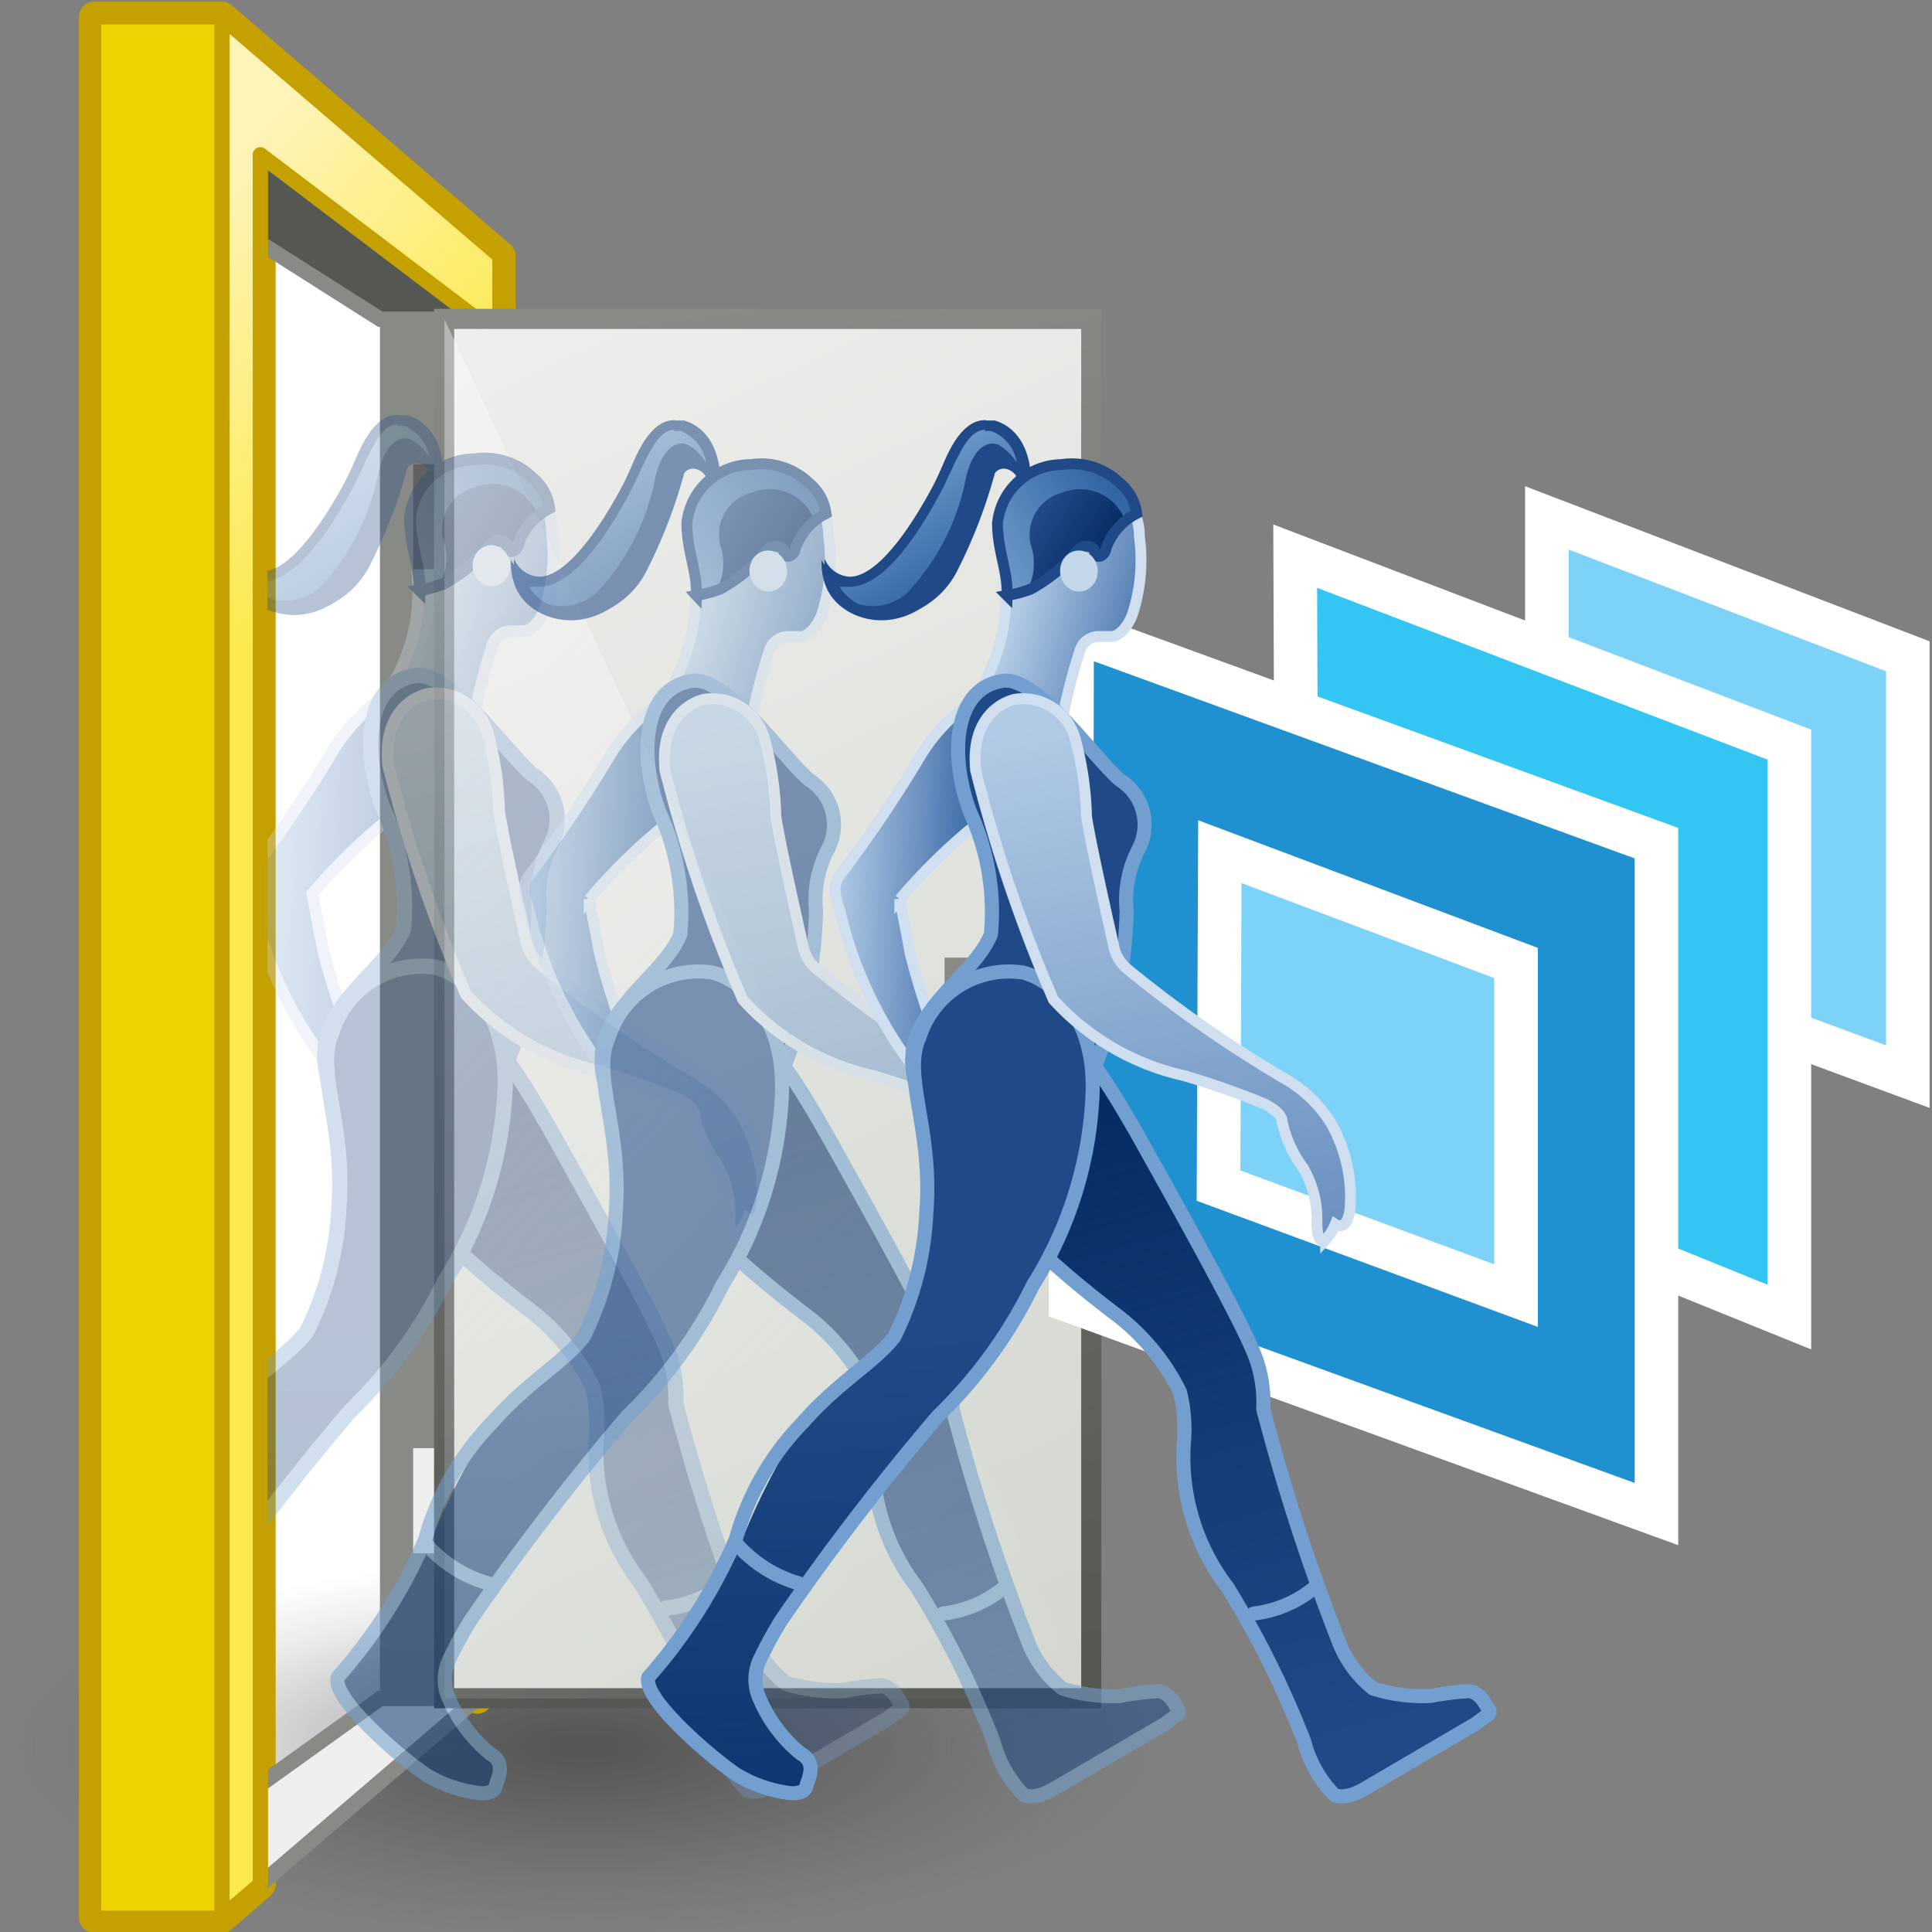 <?xml version="1.0" encoding="UTF-8" standalone="no"?>
<svg
   xmlns:dc="http://purl.org/dc/elements/1.1/"
   xmlns:cc="http://creativecommons.org/ns#"
   xmlns:rdf="http://www.w3.org/1999/02/22-rdf-syntax-ns#"
   xmlns:svg="http://www.w3.org/2000/svg"
   xmlns="http://www.w3.org/2000/svg"
   xmlns:xlink="http://www.w3.org/1999/xlink"
   xmlns:sodipodi="http://sodipodi.sourceforge.net/DTD/sodipodi-0.dtd"
   xmlns:inkscape="http://www.inkscape.org/namespaces/inkscape"
   viewBox="0 0 48 48"
   version="1.1"
   id="svg143"
   sodipodi:docname="kinefx-usdanimimport.svg"
   inkscape:version="1.0.1 (3bc2e813f5, 2020-09-07)">
  <rect x="0" y="0" width="48" height="48" fill="#808080" stroke="none"/>
  <sodipodi:namedview
     pagecolor="#ffffff"
     bordercolor="#666666"
     borderopacity="1"
     objecttolerance="10"
     gridtolerance="10"
     guidetolerance="10"
     inkscape:pageopacity="0"
     inkscape:pageshadow="2"
     inkscape:window-width="2560"
     inkscape:window-height="1377"
     id="namedview145"
     showgrid="false"
     inkscape:zoom="15.417847"
     inkscape:cx="24.076984"
     inkscape:cy="23.169134"
     inkscape:window-x="-8"
     inkscape:window-y="-8"
     inkscape:window-maximized="1"
     inkscape:current-layer="svg143"
     inkscape:snap-global="false"
     inkscape:document-rotation="0" />
  <defs
     id="defs47">
    <linearGradient
       inkscape:collect="always"
       id="linearGradient1112">
      <stop
         style="stop-color:#555753;stop-opacity:1;"
         offset="0"
         id="stop1108" />
      <stop
         style="stop-color:#888a85;stop-opacity:1"
         offset="1"
         id="stop1110" />
    </linearGradient>
    <linearGradient
       inkscape:collect="always"
       id="linearGradient1056">
      <stop
         style="stop-color:#000000;stop-opacity:1;"
         offset="0"
         id="stop1052" />
      <stop
         style="stop-color:#000000;stop-opacity:0;"
         offset="1"
         id="stop1054" />
    </linearGradient>
    <linearGradient
       inkscape:collect="always"
       id="linearGradient1046">
      <stop
         style="stop-color:#d3d7cf;stop-opacity:1"
         offset="0"
         id="stop1042" />
      <stop
         style="stop-color:#eeeeec;stop-opacity:1"
         offset="1"
         id="stop1044" />
    </linearGradient>
    <style
       id="style2">.cls-1,.cls-15,.cls-19,.cls-23,.cls-28,.cls-3,.cls-32,.cls-5{fill:none;}.cls-2{fill:url(#radial-gradient);}.cls-3,.cls-32,.cls-5{stroke:#c4a000;}.cls-23,.cls-3,.cls-5{stroke-linecap:round;stroke-linejoin:round;}.cls-15,.cls-3{stroke-width:0.7px;}.cls-4{fill:#edd400;}.cls-10,.cls-16,.cls-23,.cls-32,.cls-5,.cls-6,.cls-7{stroke-width:0.35px;}.cls-6{fill:#eeeeec;}.cls-10,.cls-16,.cls-6,.cls-7{stroke:#888a85;}.cls-10,.cls-15,.cls-16,.cls-19,.cls-28,.cls-32,.cls-6,.cls-7{stroke-miterlimit:10;}.cls-7{fill:#555753;}.cls-8{fill:#fce94f;}.cls-14,.cls-9{opacity:0.62;}.cls-9{fill:url(#linear-gradient);}.cls-10{fill:#888a85;}.cls-11{fill:#616260;}.cls-12{fill:#ef2929;}.cls-13{fill:url(#linear-gradient-2);}.cls-14{fill:url(#linear-gradient-3);}.cls-15{stroke:#a40000;}.cls-16,.cls-29{fill:#c4d7eb;}.cls-17{clip-path:url(#clip-path);}.cls-18{fill:url(#linear-gradient-4);}.cls-19{stroke:#d0dfef;}.cls-19,.cls-28{stroke-width:0.27px;}.cls-20{fill:#204a87;}.cls-21{fill:url(#New_Gradient_Swatch_2);}.cls-22{fill:url(#linear-gradient-5);}.cls-23{stroke:#729fcf;}.cls-24{fill:url(#linear-gradient-6);}.cls-25{fill:#3465a4;}.cls-26{fill:url(#New_Gradient_Swatch_2-2);}.cls-27{fill:url(#linear-gradient-7);}.cls-28{stroke:#204a87;}.cls-30{fill:url(#linear-gradient-8);}.cls-31{fill:url(#linear-gradient-9);}</style>
    <radialGradient
       id="radial-gradient"
       cx="-6.43"
       cy="40.95"
       r="20.08"
       gradientTransform="translate(31.43 30.8) scale(1.19 0.25)"
       gradientUnits="userSpaceOnUse">
      <stop
         offset="0.03"
         stop-color="#2c2c2c"
         stop-opacity="0.5"
         id="stop4" />
      <stop
         offset="0.68"
         stop-color="#2c2c2c"
         stop-opacity="0.1"
         id="stop6" />
      <stop
         offset="0.93"
         stop-color="#2c2c2c"
         stop-opacity="0"
         id="stop8" />
    </radialGradient>
    <linearGradient
       id="linear-gradient"
       x1="12.4"
       y1="20.64"
       x2="6.65"
       y2="15.23"
       gradientUnits="userSpaceOnUse">
      <stop
         offset="0"
         stop-color="#fff"
         stop-opacity="0"
         id="stop11" />
      <stop
         offset="1"
         stop-color="snow"
         id="stop13" />
    </linearGradient>
    <linearGradient
       id="linear-gradient-2"
       x1="91.82"
       y1="26.87"
       x2="73.82"
       y2="20.75"
       gradientTransform="matrix(1.084,0,0,-1.084,-119.05,2.313)"
       gradientUnits="userSpaceOnUse">
      <stop
         offset="0"
         stop-color="#ef2929"
         stop-opacity="0"
         id="stop16" />
      <stop
         offset="1"
         stop-color="#a40000"
         id="stop18" />
      <stop
         offset="1"
         stop-color="snow"
         id="stop20" />
    </linearGradient>
    <linearGradient
       id="linear-gradient-3"
       x1="77.79"
       y1="39.37"
       x2="116.5"
       y2="4.07"
       gradientTransform="matrix(-1,0,0,1,114.39,0)"
       xlink:href="#linear-gradient" />
    <clipPath
       id="clip-path">
      <rect
         class="cls-1"
         x="16.57"
         y="8.49"
         width="16.08"
         height="35.33"
         transform="translate(49.23 52.3) rotate(-180)"
         id="rect24" />
    </clipPath>
    <linearGradient
       id="linear-gradient-4"
       x1="5.78"
       y1="10.93"
       x2="9.09"
       y2="10.93"
       gradientTransform="translate(11.01 10.55) rotate(2.61)"
       gradientUnits="userSpaceOnUse">
      <stop
         offset="0"
         stop-color="#b2cbe5"
         id="stop27" />
      <stop
         offset="1"
         stop-color="#3465a4"
         id="stop29" />
    </linearGradient>
    <linearGradient
       id="New_Gradient_Swatch_2"
       x1="-0.3"
       y1="-70.83"
       x2="2.25"
       y2="-68.48"
       gradientTransform="matrix(0.97, 0.27, -0.28, 0.96, -1.83, 80.07)"
       gradientUnits="userSpaceOnUse">
      <stop
         offset="0"
         stop-color="#729fcf"
         id="stop32" />
      <stop
         offset="1"
         stop-color="#3465a4"
         id="stop34" />
    </linearGradient>
    <linearGradient
       id="linear-gradient-5"
       x1="23.54"
       y1="42"
       x2="18.4"
       y2="23.77"
       gradientTransform="translate(3.53)"
       gradientUnits="userSpaceOnUse">
      <stop
         offset="0"
         stop-color="#00255d"
         stop-opacity="0"
         id="stop37" />
      <stop
         offset="1"
         stop-color="#00255d"
         id="stop39" />
    </linearGradient>
    <linearGradient
       id="linear-gradient-6"
       x1="17.05"
       y1="15.12"
       x2="20.48"
       y2="16.06"
       gradientTransform="translate(3.53)"
       xlink:href="#linear-gradient-4" />
    <linearGradient
       id="New_Gradient_Swatch_2-2"
       x1="28.56"
       y1="220.55"
       x2="32.15"
       y2="220.55"
       gradientTransform="matrix(0.85,-0.53,0.53,0.85,-121.4,-157.12)"
       xlink:href="#New_Gradient_Swatch_2" />
    <linearGradient
       id="linear-gradient-7"
       x1="29.77"
       y1="219.97"
       x2="30.76"
       y2="221.87"
       gradientTransform="matrix(0.85,-0.53,0.53,0.85,-121.4,-157.12)"
       xlink:href="#linear-gradient-5" />
    <linearGradient
       id="linear-gradient-8"
       x1="13.5"
       y1="32.29"
       x2="14.21"
       y2="52.23"
       xlink:href="#linear-gradient-5" />
    <linearGradient
       id="linear-gradient-9"
       x1="19.2"
       y1="17.97"
       x2="23.01"
       y2="39.56"
       gradientTransform="translate(3.53)"
       xlink:href="#linear-gradient-4" />
    <linearGradient
       inkscape:collect="always"
       xlink:href="#linear-gradient"
       id="linearGradient972"
       gradientUnits="userSpaceOnUse"
       x1="12.4"
       y1="20.64"
       x2="6.65"
       y2="15.23" />
    <linearGradient
       inkscape:collect="always"
       xlink:href="#linear-gradient-4"
       id="linearGradient974"
       gradientUnits="userSpaceOnUse"
       gradientTransform="rotate(2.61,-226.053,246.929)"
       x1="5.78"
       y1="10.93"
       x2="9.09"
       y2="10.93" />
    <linearGradient
       inkscape:collect="always"
       xlink:href="#New_Gradient_Swatch_2"
       id="linearGradient976"
       gradientUnits="userSpaceOnUse"
       gradientTransform="matrix(0.97,0.27,-0.28,0.96,-1.83,80.07)"
       x1="-0.3"
       y1="-70.83"
       x2="2.25"
       y2="-68.48" />
    <linearGradient
       inkscape:collect="always"
       xlink:href="#linear-gradient-5"
       id="linearGradient978"
       gradientUnits="userSpaceOnUse"
       gradientTransform="translate(3.53)"
       x1="23.54"
       y1="42"
       x2="18.4"
       y2="23.77" />
    <radialGradient
       id="radial-gradient-4"
       cx="8.92"
       cy="40.95"
       r="20.08"
       gradientTransform="matrix(1.19,0,0,0.25,13.22,30.8)"
       gradientUnits="userSpaceOnUse">
      <stop
         offset="0.03"
         stop-color="#2c2c2c"
         stop-opacity="0.5"
         id="stop4-8" />
      <stop
         offset="0.68"
         stop-color="#2c2c2c"
         stop-opacity="0.1"
         id="stop6-5" />
      <stop
         offset="0.93"
         stop-color="#2c2c2c"
         stop-opacity="0"
         id="stop8-5" />
    </radialGradient>
    <linearGradient
       inkscape:collect="always"
       xlink:href="#linearGradient1046"
       id="linearGradient1048"
       x1="-26.744"
       y1="-41.645"
       x2="-11.046"
       y2="-7.933"
       gradientUnits="userSpaceOnUse" />
    <radialGradient
       inkscape:collect="always"
       xlink:href="#linearGradient1056"
       id="radialGradient1058"
       cx="25.015"
       cy="27.926"
       fx="25.015"
       fy="27.926"
       r="1.101"
       gradientUnits="userSpaceOnUse"
       gradientTransform="matrix(1.461,0,0,1.461,-12.003,-12.884)" />
    <linearGradient
       inkscape:collect="always"
       xlink:href="#linearGradient1112"
       id="linearGradient1114"
       x1="-21.333"
       y1="-42.292"
       x2="-16.683"
       y2="-7.626"
       gradientUnits="userSpaceOnUse" />
    <linearGradient
       inkscape:collect="always"
       xlink:href="#linear-gradient-4"
       id="linearGradient1482"
       gradientUnits="userSpaceOnUse"
       gradientTransform="matrix(1.083,0.049,-0.049,1.083,52.979,5.56)"
       x1="5.78"
       y1="10.93"
       x2="9.09"
       y2="10.93" />
    <linearGradient
       inkscape:collect="always"
       xlink:href="#New_Gradient_Swatch_2"
       id="linearGradient1484"
       gradientUnits="userSpaceOnUse"
       gradientTransform="matrix(1.052,0.293,-0.304,1.041,39.059,80.928)"
       x1="-0.3"
       y1="-70.83"
       x2="2.25"
       y2="-68.48" />
    <linearGradient
       inkscape:collect="always"
       xlink:href="#linear-gradient-5"
       id="linearGradient1486"
       gradientUnits="userSpaceOnUse"
       gradientTransform="matrix(1.084,0,0,1.084,44.87,-5.878)"
       x1="23.54"
       y1="42"
       x2="18.4"
       y2="23.77" />
    <linearGradient
       inkscape:collect="always"
       xlink:href="#linear-gradient-4"
       id="linearGradient1488"
       gradientTransform="matrix(1.084,0,0,1.084,44.87,-5.878)"
       x1="17.05"
       y1="15.12"
       x2="20.48"
       y2="16.06" />
    <linearGradient
       inkscape:collect="always"
       xlink:href="#New_Gradient_Swatch_2"
       id="linearGradient1490"
       gradientTransform="matrix(0.922,-0.575,0.575,0.922,-90.569,-176.215)"
       x1="28.56"
       y1="220.55"
       x2="32.15"
       y2="220.55" />
    <linearGradient
       inkscape:collect="always"
       xlink:href="#linear-gradient-5"
       id="linearGradient1492"
       gradientTransform="matrix(0.922,-0.575,0.575,0.922,-90.569,-176.215)"
       x1="29.77"
       y1="219.97"
       x2="30.76"
       y2="221.87" />
    <linearGradient
       inkscape:collect="always"
       xlink:href="#linear-gradient-5"
       id="linearGradient1494"
       x1="13.5"
       y1="32.29"
       x2="14.21"
       y2="52.23"
       gradientTransform="matrix(1.084,0,0,1.084,41.043,-5.878)" />
    <linearGradient
       inkscape:collect="always"
       xlink:href="#linear-gradient-4"
       id="linearGradient1496"
       gradientTransform="matrix(1.084,0,0,1.084,44.87,-5.878)"
       x1="19.2"
       y1="17.97"
       x2="23.01"
       y2="39.56" />
    <linearGradient
       inkscape:collect="always"
       xlink:href="#linear-gradient-4"
       id="linearGradient1602"
       gradientUnits="userSpaceOnUse"
       gradientTransform="matrix(1.083,0.049,-0.049,1.083,52.979,5.56)"
       x1="5.78"
       y1="10.93"
       x2="9.09"
       y2="10.93" />
    <linearGradient
       inkscape:collect="always"
       xlink:href="#New_Gradient_Swatch_2"
       id="linearGradient1604"
       gradientUnits="userSpaceOnUse"
       gradientTransform="matrix(1.052,0.293,-0.304,1.041,39.059,80.928)"
       x1="-0.3"
       y1="-70.83"
       x2="2.25"
       y2="-68.48" />
    <linearGradient
       inkscape:collect="always"
       xlink:href="#linear-gradient-5"
       id="linearGradient1606"
       gradientUnits="userSpaceOnUse"
       gradientTransform="matrix(1.084,0,0,1.084,44.87,-5.878)"
       x1="23.54"
       y1="42"
       x2="18.4"
       y2="23.77" />
    <linearGradient
       inkscape:collect="always"
       xlink:href="#linear-gradient-4"
       id="linearGradient1608"
       gradientTransform="matrix(1.084,0,0,1.084,44.87,-5.878)"
       x1="17.05"
       y1="15.12"
       x2="20.48"
       y2="16.06" />
    <linearGradient
       inkscape:collect="always"
       xlink:href="#New_Gradient_Swatch_2"
       id="linearGradient1610"
       gradientTransform="matrix(0.922,-0.575,0.575,0.922,-90.569,-176.215)"
       x1="28.56"
       y1="220.55"
       x2="32.15"
       y2="220.55" />
    <linearGradient
       inkscape:collect="always"
       xlink:href="#linear-gradient-5"
       id="linearGradient1612"
       gradientTransform="matrix(0.922,-0.575,0.575,0.922,-90.569,-176.215)"
       x1="29.77"
       y1="219.97"
       x2="30.76"
       y2="221.87" />
    <linearGradient
       inkscape:collect="always"
       xlink:href="#linear-gradient-5"
       id="linearGradient1614"
       gradientTransform="matrix(1.084,0,0,1.084,41.043,-5.878)"
       x1="13.5"
       y1="32.29"
       x2="14.21"
       y2="52.23" />
    <linearGradient
       inkscape:collect="always"
       xlink:href="#linear-gradient-4"
       id="linearGradient1616"
       gradientTransform="matrix(1.084,0,0,1.084,44.87,-5.878)"
       x1="19.2"
       y1="17.97"
       x2="23.01"
       y2="39.56" />
  </defs>
  <title
     id="title49">6-Character Export</title>
  <path
     style="fill:#ffffff;fill-rule:evenodd;stroke:none;stroke-width:1px;stroke-linecap:butt;stroke-linejoin:miter;stroke-opacity:1"
     d="M 4.245,3.069 11.859,7.923 10.253,42.514 4.506,46.367 Z"
     id="path1040" />
  <g
     id="shadow-4"
     transform="matrix(0.633,0,0,1,-0.573,2.348)"
     style="stroke-width:1.257">
    <ellipse
       class="cls-2"
       cx="23.8"
       cy="40.95"
       rx="22.88"
       ry="4.8"
       id="ellipse51-8"
       style="fill:url(#radial-gradient-4);stroke-width:1.257" />
  </g>
  <polygon
     class="cls-3"
     points="12.76,45.78 15.69,45.78 16.57,45.02 16.57,5.38 21.54,9.15 21.54,40.76 22.07,40.31 22.07,7.7 15.69,2.22 12.76,2.22 "
     id="polygon54"
     transform="matrix(1.084,0,0,1.084,-11.493,-1.986)" />
  <rect
     class="cls-4"
     x="-5.517"
     y="-47.645"
     width="3.176"
     height="47.213"
     transform="scale(-1)"
     id="rect56"
     style="stroke-width:1" />
  <rect
     class="cls-5"
     x="-5.517"
     y="-47.645"
     width="3.176"
     height="47.213"
     transform="scale(-1)"
     id="rect58" />
  <polyline
     class="cls-6"
     points="16.57 45.02 21.54 40.76 19.32 40.76 16.06 43.1"
     id="polyline60"
     transform="matrix(1.084,0,0,1.084,-11.493,-1.986)" />
  <polyline
     class="cls-7"
     points="16.57 5.38 21.54 9.15 19.32 9.15 16.06 7.08"
     id="polyline62"
     transform="matrix(1.084,0,0,1.084,-11.493,-1.986)" />
  <polygon
     class="cls-8"
     points="21.54,9.15 16.57,5.38 16.57,45.02 15.69,45.77 15.69,2.23 22.06,7.7 22.06,40.31 21.54,40.76 "
     id="polygon64"
     style="stroke-width:0.922"
     transform="matrix(1.084,0,0,1.084,-11.493,-1.986)" />
  <polygon
     class="cls-9"
     points="21.54,9.15 16.57,5.38 16.57,45.02 15.69,45.77 15.69,2.23 22.06,7.7 22.06,40.31 21.54,40.76 "
     id="polygon66"
     style="fill:url(#linearGradient972);stroke-width:0.922"
     transform="matrix(1.084,0,0,1.084,-11.493,-1.986)" />
  <polygon
     class="cls-5"
     points="21.54,9.15 16.57,5.38 16.57,45.02 15.69,45.77 15.69,2.23 22.06,7.7 22.06,40.31 21.54,40.76 "
     id="polygon68"
     transform="matrix(1.084,0,0,1.084,-11.493,-1.986)" />
  <rect
     class="cls-10"
     x="-11.859"
     y="-42.192"
     width="2.244"
     height="34.269"
     transform="scale(-1)"
     id="rect70"
     style="fill:#888a85" />
  <rect
     class="cls-11"
     x="-11.035"
     y="-38.592"
     width="0.77"
     height="2.613"
     transform="scale(-1)"
     id="rect72"
     style="stroke-width:1;fill:#eeeeec" />
  <rect
     class="cls-11"
     x="-11.035"
     y="-14.145"
     width="0.77"
     height="2.613"
     transform="scale(-1)"
     id="rect74"
     style="stroke-width:1" />
  <g
     id="g1231">
    <path
       id="rect82"
       style="fill:url(#linearGradient1048);fill-opacity:1;stroke:url(#linearGradient1114);stroke-width:0.5;stroke-miterlimit:10;stroke-dasharray:none"
       transform="scale(-1)"
       d="m -27.112,-42.192 h 16.078 v 34.269 h -16.078 z"
       class="cls-15" />
    <polygon
       class="cls-14"
       points="20.79,40.76 20.79,9.15 35.61,40.76 "
       id="polygon80"
       style="fill:url(#linear-gradient-3);stroke-width:0.922"
       transform="matrix(1.084,0,0,1.084,-11.493,-1.986)" />
    <circle
       class="cls-6"
       cx="24.553"
       cy="27.926"
       r="1.609"
       id="circle1050"
       style="fill:url(#radialGradient1058);fill-opacity:1;stroke:none" />
    <rect
       style="color:#000000;font-variation-settings:normal;overflow:visible;opacity:1;vector-effect:none;fill:#c4d7eb;fill-opacity:1;stroke:#888a85;stroke-width:0.379px;stroke-linecap:butt;stroke-linejoin:miter;stroke-miterlimit:10;stroke-dasharray:none;stroke-dashoffset:0;stroke-opacity:1;stop-color:#000000;stop-opacity:1"
       id="rect1166"
       width="1.704"
       height="3.872"
       x="23.657"
       y="23.982" />
    <circle
       class="cls-6"
       cx="24.461"
       cy="27.372"
       r="1.101"
       id="circle86" />
  </g>
  <g
     class="cls-17"
     clip-path="url(#clip-path)"
     id="g138"
     style="stroke-width:0.922;opacity:0.332"
     transform="matrix(1.084,0,0,1.084,-11.493,-1.986)">
    <path
       class="cls-18"
       d="m 19.68,17.62 a 4.09,4.09 0 0 0 -1.49,1.49 30.22,30.22 0 0 1 -1.81,2.67 c -0.16,0.21 -0.11,0.45 0,0.78 A 9.55,9.55 0 0 0 18,26.08 l 0.66,-0.46 A 16.27,16.27 0 0 1 18,23.57 c -0.12,-0.65 -0.24,-1.25 -0.24,-1.25 a 13,13 0 0 1 2,-1.91"
       id="path88"
       style="fill:url(#linearGradient974);stroke-width:0.922" />
    <path
       class="cls-19"
       d="m 19.68,17.62 a 4.09,4.09 0 0 0 -1.49,1.49 30.22,30.22 0 0 1 -1.81,2.67 c -0.16,0.21 -0.11,0.45 0,0.78 A 9.55,9.55 0 0 0 18,26.08 l 0.66,-0.46 A 16.27,16.27 0 0 1 18,23.57 c -0.12,-0.65 -0.24,-1.25 -0.24,-1.25 a 13,13 0 0 1 2,-1.91"
       id="path90" />
    <path
       class="cls-20"
       d="m 20.51,12.91 c 0,-0.44 -0.45,-0.6 -0.6,-0.31 A 11.28,11.28 0 0 1 19,14.83 c -0.95,1.61 -2.56,1.2 -2.92,0.35 a 1.41,1.41 0 0 1 -0.11,-0.63 c 0.36,0.63 0.72,0.62 1.28,0.17 a 9.32,9.32 0 0 0 1.31,-1.93 c 0.23,-0.44 0.52,-1.6 1.31,-1.39 0.79,0.21 0.82,1.24 0.82,1.24"
       id="path92"
       style="stroke-width:0.922" />
    <path
       class="cls-21"
       d="m 20.69,12.7 -0.08,0.09 a 1.22,1.22 0 0 0 -0.58,-0.88 c -0.28,-0.12 -0.6,0.1 -0.75,0.74 A 5.3,5.3 0 0 1 17.93,15.3 1.18,1.18 0 0 1 16.27,15.22 1,1 0 0 1 16.05,14.7 v 0 c 0.51,0.83 1.37,0.34 2.41,-1.4 0.37,-0.62 0.62,-2.05 1.41,-1.85 0.79,0.2 0.82,1.25 0.82,1.25 z"
       id="path94"
       style="fill:url(#linearGradient976);stroke-width:0.922" />
    <path
       class="cls-20"
       d="m 19.7,11.59 v 0 h 0.15 a 0.92,0.92 0 0 1 0.59,0.71 0.52,0.52 0 0 0 -0.29,-0.09 0.49,0.49 0 0 0 -0.44,0.27 2.65,2.65 0 0 0 -0.18,0.53 7.13,7.13 0 0 1 -0.68,1.69 1.72,1.72 0 0 1 -1.47,1 1.19,1.19 0 0 1 -1,-0.54 h 0.23 c 0.78,0 1.57,-1.19 2.1,-2.19 0.08,-0.15 0.15,-0.31 0.22,-0.46 0.28,-0.59 0.47,-0.95 0.8,-0.95 m 0,-0.22 c -0.62,0 -0.84,0.8 -1.22,1.53 -0.64,1.19 -1.34,2.06 -1.9,2.06 a 0.66,0.66 0 0 1 -0.57,-0.41 v 0 a 1.23,1.23 0 0 0 0.11,0.62 1.35,1.35 0 0 0 1.26,0.75 2,2 0 0 0 1.67,-1.1 11.7,11.7 0 0 0 0.86,-2.23 0.26,0.26 0 0 1 0.24,-0.15 0.42,0.42 0 0 1 0.36,0.46 l 0.14,-0.17 0.08,-0.1 c 0,0 0,-1 -0.82,-1.25 h -0.21 z"
       id="path96"
       style="stroke-width:0.922" />
    <path
       class="cls-20"
       d="m 31.26,40.89 c -0.07,-0.1 -0.21,-0.43 -0.49,-0.42 A 6.77,6.77 0 0 0 29.92,40.58 3.85,3.85 0 0 1 28.61,40.41 2.52,2.52 0 0 1 27.8,39.28 47,47 0 0 1 26.09,34 3,3 0 0 0 25.85,32.66 v 0 c -0.42,-1 -2.17,-4.1 -2.67,-5 -0.63,-1.08 -1.7,-3 -3,-3 -1.54,-0.07 -2.58,1.75 -1.47,3.37 a 24.71,24.71 0 0 0 4.05,3.84 5,5 0 0 1 1.42,1.74 3.48,3.48 0 0 1 0.09,1.17 4.91,4.91 0 0 0 1,3.31 21.24,21.24 0 0 1 1.76,3.54 2.76,2.76 0 0 0 0.69,1.22 c 0.32,0.12 0.7,-0.15 0.91,-0.27 l 2.34,-1.37 C 31.23,41 31.32,41 31.26,40.89 Z"
       id="path98"
       style="stroke-width:0.922" />
    <path
       class="cls-22"
       d="m 31.26,40.89 c -0.07,-0.1 -0.21,-0.43 -0.49,-0.42 A 6.77,6.77 0 0 0 29.92,40.58 3.85,3.85 0 0 1 28.61,40.41 2.52,2.52 0 0 1 27.8,39.28 47,47 0 0 1 26.09,34 3,3 0 0 0 25.85,32.66 v 0 c -0.42,-1 -2.17,-4.1 -2.67,-5 -0.63,-1.08 -1.7,-3 -3,-3 -1.54,-0.07 -2.58,1.75 -1.47,3.37 a 24.71,24.71 0 0 0 4.05,3.84 5,5 0 0 1 1.42,1.74 3.48,3.48 0 0 1 0.09,1.17 4.91,4.91 0 0 0 1,3.31 21.24,21.24 0 0 1 1.76,3.54 2.76,2.76 0 0 0 0.69,1.22 c 0.32,0.12 0.7,-0.15 0.91,-0.27 l 2.34,-1.37 C 31.23,41 31.32,41 31.26,40.89 Z"
       id="path100"
       style="fill:url(#linearGradient978);stroke-width:0.922" />
    <path
       class="cls-23"
       d="m 31.26,40.89 c -0.07,-0.1 -0.21,-0.43 -0.49,-0.42 A 6.77,6.77 0 0 0 29.92,40.58 3.85,3.85 0 0 1 28.61,40.41 2.52,2.52 0 0 1 27.8,39.28 47,47 0 0 1 26.09,34 3,3 0 0 0 25.85,32.66 v 0 c -0.42,-1 -2.17,-4.1 -2.67,-5 -0.63,-1.08 -1.7,-3 -3,-3 -1.54,-0.07 -2.58,1.75 -1.47,3.37 a 24.71,24.71 0 0 0 4.05,3.84 5,5 0 0 1 1.42,1.74 3.48,3.48 0 0 1 0.09,1.17 4.91,4.91 0 0 0 1,3.31 21.24,21.24 0 0 1 1.76,3.54 2.76,2.76 0 0 0 0.69,1.22 c 0.32,0.12 0.7,-0.15 0.91,-0.27 l 2.34,-1.37 C 31.23,41 31.32,41 31.26,40.89 Z"
       id="path102" />
    <path
       class="cls-24"
       d="m 21.49,18.18 a 12.48,12.48 0 0 1 0.41,-1.59 0.45,0.45 0 0 1 0.41,-0.29 h 0.31 c 0.13,0 0.35,-0.18 0.47,-0.5 a 4,4 0 0 0 0.16,-1.8 1.31,1.31 0 0 0 -0.37,-0.93 2.1,2.1 0 0 0 -1.3,-0.31 1.53,1.53 0 0 0 -1.39,1.24 9.42,9.42 0 0 0 0,1.26 4.42,4.42 0 0 1 -0.59,2.25"
       id="path104"
       style="fill:url(#linear-gradient-6);stroke-width:0.922" />
    <path
       class="cls-19"
       d="m 21.49,18.18 a 12.48,12.48 0 0 1 0.41,-1.59 0.45,0.45 0 0 1 0.41,-0.29 h 0.31 c 0.13,0 0.35,-0.18 0.47,-0.5 a 4,4 0 0 0 0.16,-1.8 1.31,1.31 0 0 0 -0.37,-0.93 2.1,2.1 0 0 0 -1.3,-0.31 1.53,1.53 0 0 0 -1.39,1.24 9.44,9.44 0 0 0 0,1.33 4.17,4.17 0 0 1 -0.58,2.18"
       id="path106" />
    <path
       class="cls-25"
       d="m 20.22,15.36 a 3.06,3.06 0 0 0 0.53,-0.14 3.67,3.67 0 0 0 1.05,-0.85 c 0.15,-0.22 0.42,-0.15 0.43,0 0.01,0.15 0.23,0.12 0.26,-0.1 A 1.44,1.44 0 0 1 23.19,13.48 1.09,1.09 0 0 0 22.8,12.78 1.49,1.49 0 0 0 21.47,12.36 1.75,1.75 0 0 0 20,13.7 c 0,0.64 0.24,1.11 0.22,1.66 z"
       id="path108"
       style="stroke-width:0.922" />
    <path
       class="cls-26"
       d="m 20.22,15.36 a 3.06,3.06 0 0 0 0.53,-0.14 3.67,3.67 0 0 0 1.05,-0.85 c 0.15,-0.22 0.42,-0.15 0.43,0 0.01,0.15 0.23,0.12 0.26,-0.1 A 1.44,1.44 0 0 1 23.19,13.48 1.09,1.09 0 0 0 22.8,12.78 1.49,1.49 0 0 0 21.47,12.36 1.75,1.75 0 0 0 20,13.7 c 0,0.64 0.24,1.11 0.22,1.66 z"
       id="path110"
       style="fill:url(#New_Gradient_Swatch_2-2);stroke-width:0.922" />
    <path
       class="cls-20"
       d="m 21.49,13 a 1,1 0 0 0 -0.73,1.19 1.3,1.3 0 0 1 -0.08,1.05 v 0 h 0.07 a 3.67,3.67 0 0 0 1.05,-0.85 c 0.15,-0.22 0.42,-0.15 0.43,0 0.01,0.15 0.23,0.12 0.26,-0.1 a 1.07,1.07 0 0 1 0.28,-0.46 l 0.16,-0.16 A 1.09,1.09 0 0 0 21.49,13 Z"
       id="path112"
       style="stroke-width:0.922" />
    <path
       class="cls-27"
       d="m 21.49,13 a 1,1 0 0 0 -0.73,1.19 1.3,1.3 0 0 1 -0.08,1.05 v 0 h 0.07 a 3.67,3.67 0 0 0 1.05,-0.85 c 0.15,-0.22 0.42,-0.15 0.43,0 0.01,0.15 0.23,0.12 0.26,-0.1 a 1.07,1.07 0 0 1 0.28,-0.46 l 0.16,-0.16 A 1.09,1.09 0 0 0 21.49,13 Z"
       id="path114"
       style="fill:url(#linear-gradient-7);stroke-width:0.922" />
    <path
       class="cls-28"
       d="m 20.22,15.36 a 3.06,3.06 0 0 0 0.53,-0.14 3.67,3.67 0 0 0 1.05,-0.85 c 0.15,-0.22 0.42,-0.15 0.43,0 0.01,0.15 0.23,0.12 0.26,-0.1 A 1.44,1.44 0 0 1 23.19,13.48 1.09,1.09 0 0 0 22.8,12.78 1.58,1.58 0 0 0 21.47,12.36 1.49,1.49 0 0 0 20,13.7 c 0,0.64 0.24,1.11 0.22,1.66 z"
       id="path116" />
    <ellipse
       class="cls-29"
       cx="21.84"
       cy="14.76"
       rx="0.43"
       ry="0.47"
       transform="matrix(1,-0.06,0.06,1,-0.86,1.35)"
       id="ellipse118"
       style="stroke-width:0.922" />
    <path
       class="cls-20"
       d="m 22.81,19.59 a 1.21,1.21 0 0 1 0.42,1.59 2.51,2.51 0 0 0 -0.27,1.4 10.17,10.17 0 0 1 -0.81,3.78 c -0.4,1.18 -0.16,0.81 -0.89,1.54 -1,1 -3.69,-0.4 -3.14,-2.41 0.4,-1 1.42,-1.58 1.73,-2.37 a 5.49,5.49 0 0 0 -0.48,-2.8 c -0.46,-1.23 -0.41,-2.8 0.72,-3 0.81,-0.16 2.13,1.78 2.72,2.27 z"
       id="path120"
       style="stroke-width:0.922" />
    <path
       class="cls-23"
       d="m 22.81,19.59 a 1.21,1.21 0 0 1 0.42,1.59 2.51,2.51 0 0 0 -0.27,1.4 10.17,10.17 0 0 1 -0.81,3.78 c -0.4,1.18 -0.16,0.81 -0.89,1.54 -1,1 -3.69,-0.4 -3.14,-2.41 0.4,-1 1.42,-1.58 1.73,-2.37 a 5.49,5.49 0 0 0 -0.48,-2.8 c -0.46,-1.23 -0.41,-2.8 0.72,-3 0.81,-0.16 2.13,1.78 2.72,2.27 z"
       id="path122" />
    <path
       class="cls-20"
       d="m 20.58,24 a 2.15,2.15 0 0 0 -2.37,1.49 c -0.4,0.87 0.31,2.09 0.16,4 a 7.08,7.08 0 0 1 -0.74,2.87 c -0.49,0.61 -1.39,0.89 -2.08,1.94 a 15.25,15.25 0 0 0 -1.49,2.93 6.38,6.38 0 0 1 -0.84,1.38 c -0.23,0.39 -0.61,0.71 -0.74,0.94 -0.13,0.23 -0.48,0.35 -0.51,0.61 -0.03,0.26 0.45,0.9 0.65,1.09 a 11.53,11.53 0 0 0 1.38,1.12 3.08,3.08 0 0 0 1.28,0.44 c 0.2,0 0.32,-0.05 0.34,-0.17 0.02,-0.12 0.23,-0.45 0.17,-0.53 a 1.61,1.61 0 0 0 -0.3,-0.21 6.18,6.18 0 0 1 -0.93,-1.23 1.07,1.07 0 0 1 0,-0.94 0.67,0.67 0 0 0 0.09,-0.32 v 0 l 0.39,-0.56 a 56.48,56.48 0 0 1 3.59,-4.68 10.73,10.73 0 0 0 2.18,-3 8.94,8.94 0 0 0 1.37,-4.42 c 0.06,-1.82 -0.99,-2.6 -1.6,-2.75 z"
       id="path124"
       style="stroke-width:0.922" />
    <path
       class="cls-30"
       d="m 20.58,24 a 2.15,2.15 0 0 0 -2.37,1.49 c -0.4,0.87 0.31,2.09 0.16,4 a 7.08,7.08 0 0 1 -0.74,2.87 c -0.49,0.61 -1.39,0.89 -2.08,1.94 a 15.25,15.25 0 0 0 -1.49,2.93 6.38,6.38 0 0 1 -0.84,1.38 c -0.23,0.39 -0.61,0.71 -0.74,0.94 -0.13,0.23 -0.48,0.35 -0.51,0.61 -0.03,0.26 0.45,0.9 0.65,1.09 a 11.53,11.53 0 0 0 1.38,1.12 3.08,3.08 0 0 0 1.28,0.44 c 0.2,0 0.32,-0.05 0.34,-0.17 0.02,-0.12 0.23,-0.45 0.17,-0.53 a 1.61,1.61 0 0 0 -0.3,-0.21 6.18,6.18 0 0 1 -0.93,-1.23 1.07,1.07 0 0 1 0,-0.94 0.67,0.67 0 0 0 0.09,-0.32 v 0 l 0.39,-0.56 a 56.48,56.48 0 0 1 3.59,-4.68 10.73,10.73 0 0 0 2.18,-3 8.94,8.94 0 0 0 1.37,-4.42 c 0.06,-1.82 -0.99,-2.6 -1.6,-2.75 z"
       id="path126"
       style="fill:url(#linear-gradient-8);stroke-width:0.922" />
    <path
       class="cls-23"
       d="m 20.58,24 a 2.15,2.15 0 0 0 -2.37,1.49 c -0.4,0.87 0.31,2.09 0.16,4 a 7.08,7.08 0 0 1 -0.74,2.87 c -0.49,0.61 -1.25,1 -2.08,1.94 A 6.24,6.24 0 0 0 14,37 11.8,11.8 0 0 1 12,40.15 c -0.15,0.48 1.41,1.82 2,2.22 a 3.08,3.08 0 0 0 1.28,0.44 c 0.2,0 0.32,-0.05 0.34,-0.17 0.02,-0.12 0.27,-0.52 -0.13,-0.74 a 3.28,3.28 0 0 1 -0.93,-1.23 1.07,1.07 0 0 1 0,-0.94 9.54,9.54 0 0 1 0.48,-0.88 56.48,56.48 0 0 1 3.59,-4.68 10.73,10.73 0 0 0 2.18,-3 8.94,8.94 0 0 0 1.37,-4.42 c 0.06,-1.82 -0.99,-2.6 -1.6,-2.75 z"
       id="path128" />
    <path
       class="cls-31"
       d="m 24.26,26.36 a 17.06,17.06 0 0 1 1.88,0.66 c 0.41,0.22 0.38,0.38 0.38,0.38 a 2.73,2.73 0 0 0 0.48,1.07 2.31,2.31 0 0 1 0.32,1.27 c 0,0.34 0.1,0.47 0.2,0.38 a 1.19,1.19 0 0 0 0.22,-0.35 c 0,0 0.28,0.19 0.34,-0.37 a 3.43,3.43 0 0 0 -0.47,-2 3,3 0 0 0 -1,-0.95 A 28.33,28.33 0 0 1 23,23.94 0.9,0.9 0 0 1 22.67,23.42 c -0.16,-0.71 -0.55,-2.44 -0.63,-3 a 7.44,7.44 0 0 0 -0.26,-1.78 1.24,1.24 0 0 0 -1.39,-0.9 c -0.43,0.11 -1,0.55 -0.89,1.63 a 34.26,34.26 0 0 0 1.78,5.25 5.71,5.71 0 0 0 2.98,1.74 z"
       id="path130"
       style="fill:url(#linear-gradient-9);stroke-width:0.922" />
    <path
       class="cls-19"
       d="m 24.26,26.36 a 17.06,17.06 0 0 1 1.88,0.66 c 0.41,0.22 0.38,0.38 0.38,0.38 a 2.73,2.73 0 0 0 0.48,1.07 2.31,2.31 0 0 1 0.32,1.27 c 0,0.34 0.1,0.47 0.2,0.38 a 1.19,1.19 0 0 0 0.22,-0.35 c 0,0 0.28,0.19 0.34,-0.37 a 3.43,3.43 0 0 0 -0.47,-2 3,3 0 0 0 -1,-0.95 A 28.33,28.33 0 0 1 23,23.94 0.9,0.9 0 0 1 22.67,23.42 c -0.16,-0.71 -0.55,-2.44 -0.63,-3 a 7.44,7.44 0 0 0 -0.26,-1.78 1.24,1.24 0 0 0 -1.39,-0.9 c -0.43,0.11 -1,0.55 -0.89,1.63 a 34.26,34.26 0 0 0 1.78,5.25 5.71,5.71 0 0 0 2.98,1.74 z"
       id="path132" />
    <path
       class="cls-23"
       d="m 14,37.07 a 3,3 0 0 0 1.49,0.94"
       id="path134" />
    <path
       class="cls-23"
       d="M 25.87,38.69 A 2.66,2.66 0 0 0 27.26,38.1"
       id="path136" />
  </g>
  <line
     class="cls-32"
     x1="6.471"
     y1="3.846"
     x2="6.471"
     y2="46.821"
     id="line140" />
  <g
     id="g1548"
     transform="translate(-45.661,4.021)"
     style="opacity:0.558">
    <path
       class="cls-18"
       d="m 62.379,13.224 a 4.434,4.434 0 0 0 -1.615,1.615 32.762,32.762 0 0 1 -1.962,2.895 c -0.173,0.228 -0.119,0.488 0,0.846 a 10.353,10.353 0 0 0 1.756,3.816 l 0.716,-0.499 a 17.639,17.639 0 0 1 -0.716,-2.222 c -0.13,-0.705 -0.26,-1.355 -0.26,-1.355 a 14.094,14.094 0 0 1 2.168,-2.071"
       id="path1430"
       style="fill:url(#linearGradient1482);stroke-width:1" />
    <path
       class="cls-19"
       d="m 62.379,13.224 a 4.434,4.434 0 0 0 -1.615,1.615 32.762,32.762 0 0 1 -1.962,2.895 c -0.173,0.228 -0.119,0.488 0,0.846 a 10.353,10.353 0 0 0 1.756,3.816 l 0.716,-0.499 a 17.639,17.639 0 0 1 -0.716,-2.222 c -0.13,-0.705 -0.26,-1.355 -0.26,-1.355 a 14.094,14.094 0 0 1 2.168,-2.071"
       id="path1432" />
    <path
       class="cls-20"
       d="m 63.279,8.118 c 0,-0.477 -0.488,-0.65 -0.65,-0.336 A 12.229,12.229 0 0 1 61.642,10.2 C 60.612,11.945 58.866,11.501 58.476,10.579 A 1.529,1.529 0 0 1 58.357,9.896 c 0.39,0.683 0.781,0.672 1.388,0.184 A 10.104,10.104 0 0 0 61.164,7.988 c 0.249,-0.477 0.564,-1.735 1.42,-1.507 0.856,0.228 0.889,1.344 0.889,1.344"
       id="path1434"
       style="stroke-width:1" />
    <path
       class="cls-21"
       d="m 63.474,7.89 -0.087,0.098 a 1.323,1.323 0 0 0 -0.629,-0.954 C 62.455,6.904 62.108,7.142 61.945,7.836 a 5.746,5.746 0 0 1 -1.464,2.873 1.279,1.279 0 0 1 -1.8,-0.087 1.084,1.084 0 0 1 -0.239,-0.564 v 0 c 0.553,0.9 1.485,0.369 2.613,-1.518 0.401,-0.672 0.672,-2.222 1.529,-2.006 0.856,0.217 0.889,1.355 0.889,1.355 z"
       id="path1436"
       style="fill:url(#linearGradient1484);stroke-width:1" />
    <path
       class="cls-20"
       d="m 62.4,6.687 v 0 h 0.163 a 0.997,0.997 0 0 1 0.64,0.77 0.564,0.564 0 0 0 -0.314,-0.098 0.531,0.531 0 0 0 -0.477,0.293 2.873,2.873 0 0 0 -0.195,0.575 7.73,7.73 0 0 1 -0.737,1.832 1.865,1.865 0 0 1 -1.594,1.084 1.29,1.29 0 0 1 -1.084,-0.585 h 0.249 c 0.846,0 1.702,-1.29 2.277,-2.374 0.087,-0.163 0.163,-0.336 0.239,-0.499 0.304,-0.64 0.51,-1.03 0.867,-1.03 m 0,-0.239 c -0.672,0 -0.911,0.867 -1.323,1.659 -0.694,1.29 -1.453,2.233 -2.06,2.233 a 0.716,0.716 0 0 1 -0.618,-0.444 v 0 a 1.333,1.333 0 0 0 0.119,0.672 1.464,1.464 0 0 0 1.366,0.813 2.168,2.168 0 0 0 1.81,-1.193 12.684,12.684 0 0 0 0.932,-2.418 0.282,0.282 0 0 1 0.26,-0.163 0.455,0.455 0 0 1 0.39,0.499 l 0.152,-0.184 0.087,-0.108 c 0,0 0,-1.084 -0.889,-1.355 h -0.228 z"
       id="path1438"
       style="stroke-width:1" />
    <path
       class="cls-20"
       d="m 74.933,38.452 c -0.076,-0.108 -0.228,-0.466 -0.531,-0.455 a 7.34,7.34 0 0 0 -0.922,0.119 4.174,4.174 0 0 1 -1.42,-0.184 2.732,2.732 0 0 1 -0.878,-1.225 50.954,50.954 0 0 1 -1.854,-5.724 3.252,3.252 0 0 0 -0.26,-1.453 v 0 C 68.612,28.445 66.715,25.085 66.173,24.109 65.49,22.938 64.33,20.857 62.921,20.857 61.251,20.781 60.124,22.754 61.327,24.51 a 26.789,26.789 0 0 0 4.391,4.163 5.421,5.421 0 0 1 1.539,1.886 3.773,3.773 0 0 1 0.098,1.268 5.323,5.323 0 0 0 1.084,3.588 23.027,23.027 0 0 1 1.908,3.838 2.992,2.992 0 0 0 0.748,1.323 c 0.347,0.13 0.759,-0.163 0.987,-0.293 l 2.537,-1.485 c 0.282,-0.228 0.379,-0.228 0.314,-0.347 z"
       id="path1440"
       style="stroke-width:1" />
    <path
       class="cls-22"
       d="m 74.933,38.452 c -0.076,-0.108 -0.228,-0.466 -0.531,-0.455 a 7.34,7.34 0 0 0 -0.922,0.119 4.174,4.174 0 0 1 -1.42,-0.184 2.732,2.732 0 0 1 -0.878,-1.225 50.954,50.954 0 0 1 -1.854,-5.724 3.252,3.252 0 0 0 -0.26,-1.453 v 0 C 68.612,28.445 66.715,25.085 66.173,24.109 65.49,22.938 64.33,20.857 62.921,20.857 61.251,20.781 60.124,22.754 61.327,24.51 a 26.789,26.789 0 0 0 4.391,4.163 5.421,5.421 0 0 1 1.539,1.886 3.773,3.773 0 0 1 0.098,1.268 5.323,5.323 0 0 0 1.084,3.588 23.027,23.027 0 0 1 1.908,3.838 2.992,2.992 0 0 0 0.748,1.323 c 0.347,0.13 0.759,-0.163 0.987,-0.293 l 2.537,-1.485 c 0.282,-0.228 0.379,-0.228 0.314,-0.347 z"
       id="path1442"
       style="fill:url(#linearGradient1486);stroke-width:1" />
    <path
       class="cls-23"
       d="m 74.933,38.452 c -0.076,-0.108 -0.228,-0.466 -0.531,-0.455 a 7.34,7.34 0 0 0 -0.922,0.119 4.174,4.174 0 0 1 -1.42,-0.184 2.732,2.732 0 0 1 -0.878,-1.225 50.954,50.954 0 0 1 -1.854,-5.724 3.252,3.252 0 0 0 -0.26,-1.453 v 0 C 68.612,28.445 66.715,25.085 66.173,24.109 65.49,22.938 64.33,20.857 62.921,20.857 61.251,20.781 60.124,22.754 61.327,24.51 a 26.789,26.789 0 0 0 4.391,4.163 5.421,5.421 0 0 1 1.539,1.886 3.773,3.773 0 0 1 0.098,1.268 5.323,5.323 0 0 0 1.084,3.588 23.027,23.027 0 0 1 1.908,3.838 2.992,2.992 0 0 0 0.748,1.323 c 0.347,0.13 0.759,-0.163 0.987,-0.293 l 2.537,-1.485 c 0.282,-0.228 0.379,-0.228 0.314,-0.347 z"
       id="path1444" />
    <path
       class="cls-24"
       d="m 64.341,13.831 a 13.53,13.53 0 0 1 0.444,-1.724 0.488,0.488 0 0 1 0.444,-0.314 h 0.336 c 0.141,0 0.379,-0.195 0.51,-0.542 A 4.336,4.336 0 0 0 66.249,9.3 1.42,1.42 0 0 0 65.848,8.292 2.277,2.277 0 0 0 64.439,7.956 a 1.659,1.659 0 0 0 -1.507,1.344 10.212,10.212 0 0 0 0,1.366 4.792,4.792 0 0 1 -0.64,2.439"
       id="path1446"
       style="fill:url(#linearGradient1488);stroke-width:1" />
    <path
       class="cls-19"
       d="m 64.341,13.831 a 13.53,13.53 0 0 1 0.444,-1.724 0.488,0.488 0 0 1 0.444,-0.314 h 0.336 c 0.141,0 0.379,-0.195 0.51,-0.542 A 4.336,4.336 0 0 0 66.249,9.3 1.42,1.42 0 0 0 65.848,8.292 2.277,2.277 0 0 0 64.439,7.956 a 1.659,1.659 0 0 0 -1.507,1.344 10.234,10.234 0 0 0 0,1.442 4.521,4.521 0 0 1 -0.629,2.363"
       id="path1448" />
    <path
       class="cls-25"
       d="m 62.964,10.774 a 3.317,3.317 0 0 0 0.575,-0.152 3.979,3.979 0 0 0 1.138,-0.922 c 0.163,-0.239 0.455,-0.163 0.466,0 0.011,0.163 0.249,0.13 0.282,-0.108 A 1.561,1.561 0 0 1 66.184,8.736 1.182,1.182 0 0 0 65.761,7.977 1.615,1.615 0 0 0 64.319,7.522 1.897,1.897 0 0 0 62.726,8.975 c 0,0.694 0.26,1.203 0.239,1.8 z"
       id="path1450"
       style="stroke-width:1" />
    <path
       class="cls-26"
       d="m 62.964,10.774 a 3.317,3.317 0 0 0 0.575,-0.152 3.979,3.979 0 0 0 1.138,-0.922 c 0.163,-0.239 0.455,-0.163 0.466,0 0.011,0.163 0.249,0.13 0.282,-0.108 A 1.561,1.561 0 0 1 66.184,8.736 1.182,1.182 0 0 0 65.761,7.977 1.615,1.615 0 0 0 64.319,7.522 1.897,1.897 0 0 0 62.726,8.975 c 0,0.694 0.26,1.203 0.239,1.8 z"
       id="path1452"
       style="fill:url(#linearGradient1490);stroke-width:1" />
    <path
       class="cls-20"
       d="m 64.341,8.216 a 1.084,1.084 0 0 0 -0.791,1.29 1.409,1.409 0 0 1 -0.087,1.138 v 0 h 0.076 a 3.979,3.979 0 0 0 1.138,-0.922 c 0.163,-0.239 0.455,-0.163 0.466,0 0.011,0.163 0.249,0.13 0.282,-0.108 a 1.16,1.16 0 0 1 0.304,-0.499 L 65.902,8.942 A 1.182,1.182 0 0 0 64.341,8.216 Z"
       id="path1454"
       style="stroke-width:1" />
    <path
       class="cls-27"
       d="m 64.341,8.216 a 1.084,1.084 0 0 0 -0.791,1.29 1.409,1.409 0 0 1 -0.087,1.138 v 0 h 0.076 a 3.979,3.979 0 0 0 1.138,-0.922 c 0.163,-0.239 0.455,-0.163 0.466,0 0.011,0.163 0.249,0.13 0.282,-0.108 a 1.16,1.16 0 0 1 0.304,-0.499 L 65.902,8.942 A 1.182,1.182 0 0 0 64.341,8.216 Z"
       id="path1456"
       style="fill:url(#linearGradient1492);stroke-width:1" />
    <path
       class="cls-28"
       d="m 62.964,10.774 a 3.317,3.317 0 0 0 0.575,-0.152 3.979,3.979 0 0 0 1.138,-0.922 c 0.163,-0.239 0.455,-0.163 0.466,0 0.011,0.163 0.249,0.13 0.282,-0.108 A 1.561,1.561 0 0 1 66.184,8.736 1.182,1.182 0 0 0 65.761,7.977 1.713,1.713 0 0 0 64.319,7.522 1.615,1.615 0 0 0 62.726,8.975 c 0,0.694 0.26,1.203 0.239,1.8 z"
       id="path1458" />
    <ellipse
       class="cls-29"
       cx="64.023"
       cy="14.026"
       rx="0.467"
       ry="0.51"
       transform="rotate(-3.434)"
       id="ellipse1460"
       style="stroke-width:1.002" />
    <path
       class="cls-20"
       d="m 65.772,15.36 a 1.312,1.312 0 0 1 0.455,1.724 2.721,2.721 0 0 0 -0.293,1.518 11.026,11.026 0 0 1 -0.878,4.098 c -0.434,1.279 -0.173,0.878 -0.965,1.67 -1.084,1.084 -4,-0.434 -3.404,-2.613 0.434,-1.084 1.539,-1.713 1.876,-2.569 a 5.952,5.952 0 0 0 -0.52,-3.036 c -0.499,-1.333 -0.444,-3.036 0.781,-3.252 0.878,-0.173 2.309,1.93 2.949,2.461 z"
       id="path1462"
       style="stroke-width:1" />
    <path
       class="cls-23"
       d="m 65.772,15.36 a 1.312,1.312 0 0 1 0.455,1.724 2.721,2.721 0 0 0 -0.293,1.518 11.026,11.026 0 0 1 -0.878,4.098 c -0.434,1.279 -0.173,0.878 -0.965,1.67 -1.084,1.084 -4,-0.434 -3.404,-2.613 0.434,-1.084 1.539,-1.713 1.876,-2.569 a 5.952,5.952 0 0 0 -0.52,-3.036 c -0.499,-1.333 -0.444,-3.036 0.781,-3.252 0.878,-0.173 2.309,1.93 2.949,2.461 z"
       id="path1464" />
    <path
       class="cls-20"
       d="m 63.354,20.141 a 2.331,2.331 0 0 0 -2.569,1.615 c -0.434,0.943 0.336,2.266 0.173,4.336 a 7.676,7.676 0 0 1 -0.802,3.111 c -0.531,0.661 -1.507,0.965 -2.255,2.103 a 16.533,16.533 0 0 0 -1.615,3.176 6.917,6.917 0 0 1 -0.911,1.496 c -0.249,0.423 -0.661,0.77 -0.802,1.019 -0.141,0.249 -0.52,0.379 -0.553,0.661 -0.033,0.282 0.488,0.976 0.705,1.182 a 12.5,12.5 0 0 0 1.496,1.214 3.339,3.339 0 0 0 1.388,0.477 c 0.217,0 0.347,-0.054 0.369,-0.184 0.022,-0.13 0.249,-0.488 0.184,-0.575 a 1.745,1.745 0 0 0 -0.325,-0.228 6.7,6.7 0 0 1 -1.008,-1.333 1.16,1.16 0 0 1 0,-1.019 0.726,0.726 0 0 0 0.098,-0.347 v 0 l 0.423,-0.607 a 61.231,61.231 0 0 1 3.892,-5.074 11.633,11.633 0 0 0 2.363,-3.252 9.692,9.692 0 0 0 1.485,-4.792 c 0.065,-1.973 -1.073,-2.819 -1.735,-2.981 z"
       id="path1466"
       style="stroke-width:1" />
    <path
       class="cls-30"
       d="m 63.354,20.141 a 2.331,2.331 0 0 0 -2.569,1.615 c -0.434,0.943 0.336,2.266 0.173,4.336 a 7.676,7.676 0 0 1 -0.802,3.111 c -0.531,0.661 -1.507,0.965 -2.255,2.103 a 16.533,16.533 0 0 0 -1.615,3.176 6.917,6.917 0 0 1 -0.911,1.496 c -0.249,0.423 -0.661,0.77 -0.802,1.019 -0.141,0.249 -0.52,0.379 -0.553,0.661 -0.033,0.282 0.488,0.976 0.705,1.182 a 12.5,12.5 0 0 0 1.496,1.214 3.339,3.339 0 0 0 1.388,0.477 c 0.217,0 0.347,-0.054 0.369,-0.184 0.022,-0.13 0.249,-0.488 0.184,-0.575 a 1.745,1.745 0 0 0 -0.325,-0.228 6.7,6.7 0 0 1 -1.008,-1.333 1.16,1.16 0 0 1 0,-1.019 0.726,0.726 0 0 0 0.098,-0.347 v 0 l 0.423,-0.607 a 61.231,61.231 0 0 1 3.892,-5.074 11.633,11.633 0 0 0 2.363,-3.252 9.692,9.692 0 0 0 1.485,-4.792 c 0.065,-1.973 -1.073,-2.819 -1.735,-2.981 z"
       id="path1468"
       style="fill:url(#linearGradient1494);stroke-width:1" />
    <path
       class="cls-23"
       d="m 63.354,20.141 a 2.331,2.331 0 0 0 -2.569,1.615 c -0.434,0.943 0.336,2.266 0.173,4.336 a 7.676,7.676 0 0 1 -0.802,3.111 c -0.531,0.661 -1.355,1.084 -2.255,2.103 a 6.765,6.765 0 0 0 -1.68,2.927 12.793,12.793 0 0 1 -2.168,3.415 c -0.163,0.52 1.529,1.973 2.168,2.407 a 3.339,3.339 0 0 0 1.388,0.477 c 0.217,0 0.347,-0.054 0.369,-0.184 0.022,-0.13 0.293,-0.564 -0.141,-0.802 a 3.556,3.556 0 0 1 -1.008,-1.333 1.16,1.16 0 0 1 0,-1.019 10.343,10.343 0 0 1 0.52,-0.954 61.231,61.231 0 0 1 3.892,-5.074 11.633,11.633 0 0 0 2.363,-3.252 9.692,9.692 0 0 0 1.485,-4.792 c 0.065,-1.973 -1.073,-2.819 -1.735,-2.981 z"
       id="path1470" />
    <path
       class="cls-31"
       d="m 67.344,22.7 a 18.495,18.495 0 0 1 2.038,0.716 c 0.444,0.239 0.412,0.412 0.412,0.412 a 2.96,2.96 0 0 0 0.52,1.16 2.504,2.504 0 0 1 0.347,1.377 c 0,0.369 0.108,0.51 0.217,0.412 a 1.29,1.29 0 0 0 0.239,-0.379 c 0,0 0.304,0.206 0.369,-0.401 A 3.719,3.719 0 0 0 70.976,23.827 3.252,3.252 0 0 0 69.892,22.797 30.713,30.713 0 0 1 65.978,20.076 0.976,0.976 0 0 1 65.62,19.512 c -0.173,-0.77 -0.596,-2.645 -0.683,-3.252 a 8.066,8.066 0 0 0 -0.282,-1.93 1.344,1.344 0 0 0 -1.507,-0.976 c -0.466,0.119 -1.084,0.596 -0.965,1.767 a 37.142,37.142 0 0 0 1.93,5.692 6.19,6.19 0 0 0 3.231,1.886 z"
       id="path1472"
       style="fill:url(#linearGradient1496);stroke-width:1" />
    <path
       class="cls-19"
       d="m 67.344,22.7 a 18.495,18.495 0 0 1 2.038,0.716 c 0.444,0.239 0.412,0.412 0.412,0.412 a 2.96,2.96 0 0 0 0.52,1.16 2.504,2.504 0 0 1 0.347,1.377 c 0,0.369 0.108,0.51 0.217,0.412 a 1.29,1.29 0 0 0 0.239,-0.379 c 0,0 0.304,0.206 0.369,-0.401 A 3.719,3.719 0 0 0 70.976,23.827 3.252,3.252 0 0 0 69.892,22.797 30.713,30.713 0 0 1 65.978,20.076 0.976,0.976 0 0 1 65.62,19.512 c -0.173,-0.77 -0.596,-2.645 -0.683,-3.252 a 8.066,8.066 0 0 0 -0.282,-1.93 1.344,1.344 0 0 0 -1.507,-0.976 c -0.466,0.119 -1.084,0.596 -0.965,1.767 a 37.142,37.142 0 0 0 1.93,5.692 6.19,6.19 0 0 0 3.231,1.886 z"
       id="path1474" />
    <path
       class="cls-23"
       d="m 56.221,34.311 a 3.252,3.252 0 0 0 1.615,1.019"
       id="path1476" />
    <path
       class="cls-23"
       d="m 69.089,36.067 a 2.884,2.884 0 0 0 1.507,-0.64"
       id="path1478" />
  </g>
  <g
     id="g9507"
     transform="matrix(0.535,0,0,0.535,96.294,18.249)">
    <path
       style="fill:#7dd3f7;fill-opacity:1;stroke:#ffffff;stroke-width:2.024;stroke-linecap:butt;stroke-linejoin:miter;stroke-miterlimit:4;stroke-dasharray:none;stroke-opacity:1"
       d="M -108.154,9.692 V -10.06 l 16.761,6.426 V 15.886 Z"
       id="path8997"
       inkscape:connector-curvature="0"
       sodipodi:nodetypes="ccccc" />
    <path
       sodipodi:nodetypes="cccccc"
       inkscape:connector-curvature="0"
       id="path8995"
       d="m -119.784,7.369 -0.058,-15.652 22.95,8.752 V 27.053 l -22.892,-9.273 z"
       style="fill:#34c6f3;fill-opacity:1;stroke:#ffffff;stroke-width:2.024;stroke-linecap:butt;stroke-linejoin:miter;stroke-miterlimit:4;stroke-dasharray:none;stroke-opacity:1" />
    <path
       inkscape:connector-curvature="0"
       id="path8989"
       d="m -130.2,-4.848 27.133,9.892 v 31.156 l -27.211,-9.892 z"
       style="fill:#2091d0;fill-opacity:1;stroke:#ffffff;stroke-width:2.024;stroke-linecap:butt;stroke-linejoin:miter;stroke-miterlimit:4;stroke-dasharray:none;stroke-opacity:1" />
    <path
       style="fill:#7dd3f7;fill-opacity:1;stroke:#ffffff;stroke-width:2.024;stroke-linecap:butt;stroke-linejoin:miter;stroke-miterlimit:4;stroke-dasharray:none;stroke-opacity:1"
       d="m -123.341,5.44 13.757,5.169 v 15.448 l -13.818,-5.109 z"
       id="path8993"
       inkscape:connector-curvature="0"
       sodipodi:nodetypes="ccccc" />
  </g>
  <g
     id="g1600"
     transform="translate(-37.943,4.021)">
    <path
       class="cls-18"
       d="m 62.379,13.224 a 4.434,4.434 0 0 0 -1.615,1.615 32.762,32.762 0 0 1 -1.962,2.895 c -0.173,0.228 -0.119,0.488 0,0.846 a 10.353,10.353 0 0 0 1.756,3.816 l 0.716,-0.499 a 17.639,17.639 0 0 1 -0.716,-2.222 c -0.13,-0.705 -0.26,-1.355 -0.26,-1.355 a 14.094,14.094 0 0 1 2.168,-2.071"
       id="path1550"
       style="fill:url(#linearGradient1602);stroke-width:1" />
    <path
       class="cls-19"
       d="m 62.379,13.224 a 4.434,4.434 0 0 0 -1.615,1.615 32.762,32.762 0 0 1 -1.962,2.895 c -0.173,0.228 -0.119,0.488 0,0.846 a 10.353,10.353 0 0 0 1.756,3.816 l 0.716,-0.499 a 17.639,17.639 0 0 1 -0.716,-2.222 c -0.13,-0.705 -0.26,-1.355 -0.26,-1.355 a 14.094,14.094 0 0 1 2.168,-2.071"
       id="path1552" />
    <path
       class="cls-20"
       d="m 63.279,8.118 c 0,-0.477 -0.488,-0.65 -0.65,-0.336 A 12.229,12.229 0 0 1 61.642,10.2 C 60.612,11.945 58.866,11.501 58.476,10.579 A 1.529,1.529 0 0 1 58.357,9.896 c 0.39,0.683 0.781,0.672 1.388,0.184 A 10.104,10.104 0 0 0 61.164,7.988 c 0.249,-0.477 0.564,-1.735 1.42,-1.507 0.856,0.228 0.889,1.344 0.889,1.344"
       id="path1554"
       style="stroke-width:1" />
    <path
       class="cls-21"
       d="m 63.474,7.89 -0.087,0.098 a 1.323,1.323 0 0 0 -0.629,-0.954 C 62.455,6.904 62.108,7.142 61.945,7.836 a 5.746,5.746 0 0 1 -1.464,2.873 1.279,1.279 0 0 1 -1.8,-0.087 1.084,1.084 0 0 1 -0.239,-0.564 v 0 c 0.553,0.9 1.485,0.369 2.613,-1.518 0.401,-0.672 0.672,-2.222 1.529,-2.006 0.856,0.217 0.889,1.355 0.889,1.355 z"
       id="path1556"
       style="fill:url(#linearGradient1604);stroke-width:1" />
    <path
       class="cls-20"
       d="m 62.4,6.687 v 0 h 0.163 a 0.997,0.997 0 0 1 0.64,0.77 0.564,0.564 0 0 0 -0.314,-0.098 0.531,0.531 0 0 0 -0.477,0.293 2.873,2.873 0 0 0 -0.195,0.575 7.73,7.73 0 0 1 -0.737,1.832 1.865,1.865 0 0 1 -1.594,1.084 1.29,1.29 0 0 1 -1.084,-0.585 h 0.249 c 0.846,0 1.702,-1.29 2.277,-2.374 0.087,-0.163 0.163,-0.336 0.239,-0.499 0.304,-0.64 0.51,-1.03 0.867,-1.03 m 0,-0.239 c -0.672,0 -0.911,0.867 -1.323,1.659 -0.694,1.29 -1.453,2.233 -2.06,2.233 a 0.716,0.716 0 0 1 -0.618,-0.444 v 0 a 1.333,1.333 0 0 0 0.119,0.672 1.464,1.464 0 0 0 1.366,0.813 2.168,2.168 0 0 0 1.81,-1.193 12.684,12.684 0 0 0 0.932,-2.418 0.282,0.282 0 0 1 0.26,-0.163 0.455,0.455 0 0 1 0.39,0.499 l 0.152,-0.184 0.087,-0.108 c 0,0 0,-1.084 -0.889,-1.355 h -0.228 z"
       id="path1558"
       style="stroke-width:1" />
    <path
       class="cls-20"
       d="m 74.933,38.452 c -0.076,-0.108 -0.228,-0.466 -0.531,-0.455 a 7.34,7.34 0 0 0 -0.922,0.119 4.174,4.174 0 0 1 -1.42,-0.184 2.732,2.732 0 0 1 -0.878,-1.225 50.954,50.954 0 0 1 -1.854,-5.724 3.252,3.252 0 0 0 -0.26,-1.453 v 0 C 68.612,28.445 66.715,25.085 66.173,24.109 65.49,22.938 64.33,20.857 62.921,20.857 61.251,20.781 60.124,22.754 61.327,24.51 a 26.789,26.789 0 0 0 4.391,4.163 5.421,5.421 0 0 1 1.539,1.886 3.773,3.773 0 0 1 0.098,1.268 5.323,5.323 0 0 0 1.084,3.588 23.027,23.027 0 0 1 1.908,3.838 2.992,2.992 0 0 0 0.748,1.323 c 0.347,0.13 0.759,-0.163 0.987,-0.293 l 2.537,-1.485 c 0.282,-0.228 0.379,-0.228 0.314,-0.347 z"
       id="path1560"
       style="stroke-width:1" />
    <path
       class="cls-22"
       d="m 74.933,38.452 c -0.076,-0.108 -0.228,-0.466 -0.531,-0.455 a 7.34,7.34 0 0 0 -0.922,0.119 4.174,4.174 0 0 1 -1.42,-0.184 2.732,2.732 0 0 1 -0.878,-1.225 50.954,50.954 0 0 1 -1.854,-5.724 3.252,3.252 0 0 0 -0.26,-1.453 v 0 C 68.612,28.445 66.715,25.085 66.173,24.109 65.49,22.938 64.33,20.857 62.921,20.857 61.251,20.781 60.124,22.754 61.327,24.51 a 26.789,26.789 0 0 0 4.391,4.163 5.421,5.421 0 0 1 1.539,1.886 3.773,3.773 0 0 1 0.098,1.268 5.323,5.323 0 0 0 1.084,3.588 23.027,23.027 0 0 1 1.908,3.838 2.992,2.992 0 0 0 0.748,1.323 c 0.347,0.13 0.759,-0.163 0.987,-0.293 l 2.537,-1.485 c 0.282,-0.228 0.379,-0.228 0.314,-0.347 z"
       id="path1562"
       style="fill:url(#linearGradient1606);stroke-width:1" />
    <path
       class="cls-23"
       d="m 74.933,38.452 c -0.076,-0.108 -0.228,-0.466 -0.531,-0.455 a 7.34,7.34 0 0 0 -0.922,0.119 4.174,4.174 0 0 1 -1.42,-0.184 2.732,2.732 0 0 1 -0.878,-1.225 50.954,50.954 0 0 1 -1.854,-5.724 3.252,3.252 0 0 0 -0.26,-1.453 v 0 C 68.612,28.445 66.715,25.085 66.173,24.109 65.49,22.938 64.33,20.857 62.921,20.857 61.251,20.781 60.124,22.754 61.327,24.51 a 26.789,26.789 0 0 0 4.391,4.163 5.421,5.421 0 0 1 1.539,1.886 3.773,3.773 0 0 1 0.098,1.268 5.323,5.323 0 0 0 1.084,3.588 23.027,23.027 0 0 1 1.908,3.838 2.992,2.992 0 0 0 0.748,1.323 c 0.347,0.13 0.759,-0.163 0.987,-0.293 l 2.537,-1.485 c 0.282,-0.228 0.379,-0.228 0.314,-0.347 z"
       id="path1564" />
    <path
       class="cls-24"
       d="m 64.341,13.831 a 13.53,13.53 0 0 1 0.444,-1.724 0.488,0.488 0 0 1 0.444,-0.314 h 0.336 c 0.141,0 0.379,-0.195 0.51,-0.542 A 4.336,4.336 0 0 0 66.249,9.3 1.42,1.42 0 0 0 65.848,8.292 2.277,2.277 0 0 0 64.439,7.956 a 1.659,1.659 0 0 0 -1.507,1.344 10.212,10.212 0 0 0 0,1.366 4.792,4.792 0 0 1 -0.64,2.439"
       id="path1566"
       style="fill:url(#linearGradient1608);stroke-width:1" />
    <path
       class="cls-19"
       d="m 64.341,13.831 a 13.53,13.53 0 0 1 0.444,-1.724 0.488,0.488 0 0 1 0.444,-0.314 h 0.336 c 0.141,0 0.379,-0.195 0.51,-0.542 A 4.336,4.336 0 0 0 66.249,9.3 1.42,1.42 0 0 0 65.848,8.292 2.277,2.277 0 0 0 64.439,7.956 a 1.659,1.659 0 0 0 -1.507,1.344 10.234,10.234 0 0 0 0,1.442 4.521,4.521 0 0 1 -0.629,2.363"
       id="path1568" />
    <path
       class="cls-25"
       d="m 62.964,10.774 a 3.317,3.317 0 0 0 0.575,-0.152 3.979,3.979 0 0 0 1.138,-0.922 c 0.163,-0.239 0.455,-0.163 0.466,0 0.011,0.163 0.249,0.13 0.282,-0.108 A 1.561,1.561 0 0 1 66.184,8.736 1.182,1.182 0 0 0 65.761,7.977 1.615,1.615 0 0 0 64.319,7.522 1.897,1.897 0 0 0 62.726,8.975 c 0,0.694 0.26,1.203 0.239,1.8 z"
       id="path1570"
       style="stroke-width:1" />
    <path
       class="cls-26"
       d="m 62.964,10.774 a 3.317,3.317 0 0 0 0.575,-0.152 3.979,3.979 0 0 0 1.138,-0.922 c 0.163,-0.239 0.455,-0.163 0.466,0 0.011,0.163 0.249,0.13 0.282,-0.108 A 1.561,1.561 0 0 1 66.184,8.736 1.182,1.182 0 0 0 65.761,7.977 1.615,1.615 0 0 0 64.319,7.522 1.897,1.897 0 0 0 62.726,8.975 c 0,0.694 0.26,1.203 0.239,1.8 z"
       id="path1572"
       style="fill:url(#linearGradient1610);stroke-width:1" />
    <path
       class="cls-20"
       d="m 64.341,8.216 a 1.084,1.084 0 0 0 -0.791,1.29 1.409,1.409 0 0 1 -0.087,1.138 v 0 h 0.076 a 3.979,3.979 0 0 0 1.138,-0.922 c 0.163,-0.239 0.455,-0.163 0.466,0 0.011,0.163 0.249,0.13 0.282,-0.108 a 1.16,1.16 0 0 1 0.304,-0.499 L 65.902,8.942 A 1.182,1.182 0 0 0 64.341,8.216 Z"
       id="path1574"
       style="stroke-width:1" />
    <path
       class="cls-27"
       d="m 64.341,8.216 a 1.084,1.084 0 0 0 -0.791,1.29 1.409,1.409 0 0 1 -0.087,1.138 v 0 h 0.076 a 3.979,3.979 0 0 0 1.138,-0.922 c 0.163,-0.239 0.455,-0.163 0.466,0 0.011,0.163 0.249,0.13 0.282,-0.108 a 1.16,1.16 0 0 1 0.304,-0.499 L 65.902,8.942 A 1.182,1.182 0 0 0 64.341,8.216 Z"
       id="path1576"
       style="fill:url(#linearGradient1612);stroke-width:1" />
    <path
       class="cls-28"
       d="m 62.964,10.774 a 3.317,3.317 0 0 0 0.575,-0.152 3.979,3.979 0 0 0 1.138,-0.922 c 0.163,-0.239 0.455,-0.163 0.466,0 0.011,0.163 0.249,0.13 0.282,-0.108 A 1.561,1.561 0 0 1 66.184,8.736 1.182,1.182 0 0 0 65.761,7.977 1.713,1.713 0 0 0 64.319,7.522 1.615,1.615 0 0 0 62.726,8.975 c 0,0.694 0.26,1.203 0.239,1.8 z"
       id="path1578" />
    <ellipse
       class="cls-29"
       cx="64.023"
       cy="14.026"
       rx="0.467"
       ry="0.51"
       transform="rotate(-3.434)"
       id="ellipse1580"
       style="stroke-width:1.002" />
    <path
       class="cls-20"
       d="m 65.772,15.36 a 1.312,1.312 0 0 1 0.455,1.724 2.721,2.721 0 0 0 -0.293,1.518 11.026,11.026 0 0 1 -0.878,4.098 c -0.434,1.279 -0.173,0.878 -0.965,1.67 -1.084,1.084 -4,-0.434 -3.404,-2.613 0.434,-1.084 1.539,-1.713 1.876,-2.569 a 5.952,5.952 0 0 0 -0.52,-3.036 c -0.499,-1.333 -0.444,-3.036 0.781,-3.252 0.878,-0.173 2.309,1.93 2.949,2.461 z"
       id="path1582"
       style="stroke-width:1" />
    <path
       class="cls-23"
       d="m 65.772,15.36 a 1.312,1.312 0 0 1 0.455,1.724 2.721,2.721 0 0 0 -0.293,1.518 11.026,11.026 0 0 1 -0.878,4.098 c -0.434,1.279 -0.173,0.878 -0.965,1.67 -1.084,1.084 -4,-0.434 -3.404,-2.613 0.434,-1.084 1.539,-1.713 1.876,-2.569 a 5.952,5.952 0 0 0 -0.52,-3.036 c -0.499,-1.333 -0.444,-3.036 0.781,-3.252 0.878,-0.173 2.309,1.93 2.949,2.461 z"
       id="path1584" />
    <path
       class="cls-20"
       d="m 63.354,20.141 a 2.331,2.331 0 0 0 -2.569,1.615 c -0.434,0.943 0.336,2.266 0.173,4.336 a 7.676,7.676 0 0 1 -0.802,3.111 c -0.531,0.661 -1.507,0.965 -2.255,2.103 a 16.533,16.533 0 0 0 -1.615,3.176 6.917,6.917 0 0 1 -0.911,1.496 c -0.249,0.423 -0.661,0.77 -0.802,1.019 -0.141,0.249 -0.52,0.379 -0.553,0.661 -0.033,0.282 0.488,0.976 0.705,1.182 a 12.5,12.5 0 0 0 1.496,1.214 3.339,3.339 0 0 0 1.388,0.477 c 0.217,0 0.347,-0.054 0.369,-0.184 0.022,-0.13 0.249,-0.488 0.184,-0.575 a 1.745,1.745 0 0 0 -0.325,-0.228 6.7,6.7 0 0 1 -1.008,-1.333 1.16,1.16 0 0 1 0,-1.019 0.726,0.726 0 0 0 0.098,-0.347 v 0 l 0.423,-0.607 a 61.231,61.231 0 0 1 3.892,-5.074 11.633,11.633 0 0 0 2.363,-3.252 9.692,9.692 0 0 0 1.485,-4.792 c 0.065,-1.973 -1.073,-2.819 -1.735,-2.981 z"
       id="path1586"
       style="stroke-width:1" />
    <path
       class="cls-30"
       d="m 63.354,20.141 a 2.331,2.331 0 0 0 -2.569,1.615 c -0.434,0.943 0.336,2.266 0.173,4.336 a 7.676,7.676 0 0 1 -0.802,3.111 c -0.531,0.661 -1.507,0.965 -2.255,2.103 a 16.533,16.533 0 0 0 -1.615,3.176 6.917,6.917 0 0 1 -0.911,1.496 c -0.249,0.423 -0.661,0.77 -0.802,1.019 -0.141,0.249 -0.52,0.379 -0.553,0.661 -0.033,0.282 0.488,0.976 0.705,1.182 a 12.5,12.5 0 0 0 1.496,1.214 3.339,3.339 0 0 0 1.388,0.477 c 0.217,0 0.347,-0.054 0.369,-0.184 0.022,-0.13 0.249,-0.488 0.184,-0.575 a 1.745,1.745 0 0 0 -0.325,-0.228 6.7,6.7 0 0 1 -1.008,-1.333 1.16,1.16 0 0 1 0,-1.019 0.726,0.726 0 0 0 0.098,-0.347 v 0 l 0.423,-0.607 a 61.231,61.231 0 0 1 3.892,-5.074 11.633,11.633 0 0 0 2.363,-3.252 9.692,9.692 0 0 0 1.485,-4.792 c 0.065,-1.973 -1.073,-2.819 -1.735,-2.981 z"
       id="path1588"
       style="fill:url(#linearGradient1614);stroke-width:1" />
    <path
       class="cls-23"
       d="m 63.354,20.141 a 2.331,2.331 0 0 0 -2.569,1.615 c -0.434,0.943 0.336,2.266 0.173,4.336 a 7.676,7.676 0 0 1 -0.802,3.111 c -0.531,0.661 -1.355,1.084 -2.255,2.103 a 6.765,6.765 0 0 0 -1.68,2.927 12.793,12.793 0 0 1 -2.168,3.415 c -0.163,0.52 1.529,1.973 2.168,2.407 a 3.339,3.339 0 0 0 1.388,0.477 c 0.217,0 0.347,-0.054 0.369,-0.184 0.022,-0.13 0.293,-0.564 -0.141,-0.802 a 3.556,3.556 0 0 1 -1.008,-1.333 1.16,1.16 0 0 1 0,-1.019 10.343,10.343 0 0 1 0.52,-0.954 61.231,61.231 0 0 1 3.892,-5.074 11.633,11.633 0 0 0 2.363,-3.252 9.692,9.692 0 0 0 1.485,-4.792 c 0.065,-1.973 -1.073,-2.819 -1.735,-2.981 z"
       id="path1590" />
    <path
       class="cls-31"
       d="m 67.344,22.7 a 18.495,18.495 0 0 1 2.038,0.716 c 0.444,0.239 0.412,0.412 0.412,0.412 a 2.96,2.96 0 0 0 0.52,1.16 2.504,2.504 0 0 1 0.347,1.377 c 0,0.369 0.108,0.51 0.217,0.412 a 1.29,1.29 0 0 0 0.239,-0.379 c 0,0 0.304,0.206 0.369,-0.401 A 3.719,3.719 0 0 0 70.976,23.827 3.252,3.252 0 0 0 69.892,22.797 30.713,30.713 0 0 1 65.978,20.076 0.976,0.976 0 0 1 65.62,19.512 c -0.173,-0.77 -0.596,-2.645 -0.683,-3.252 a 8.066,8.066 0 0 0 -0.282,-1.93 1.344,1.344 0 0 0 -1.507,-0.976 c -0.466,0.119 -1.084,0.596 -0.965,1.767 a 37.142,37.142 0 0 0 1.93,5.692 6.19,6.19 0 0 0 3.231,1.886 z"
       id="path1592"
       style="fill:url(#linearGradient1616);stroke-width:1" />
    <path
       class="cls-19"
       d="m 67.344,22.7 a 18.495,18.495 0 0 1 2.038,0.716 c 0.444,0.239 0.412,0.412 0.412,0.412 a 2.96,2.96 0 0 0 0.52,1.16 2.504,2.504 0 0 1 0.347,1.377 c 0,0.369 0.108,0.51 0.217,0.412 a 1.29,1.29 0 0 0 0.239,-0.379 c 0,0 0.304,0.206 0.369,-0.401 A 3.719,3.719 0 0 0 70.976,23.827 3.252,3.252 0 0 0 69.892,22.797 30.713,30.713 0 0 1 65.978,20.076 0.976,0.976 0 0 1 65.62,19.512 c -0.173,-0.77 -0.596,-2.645 -0.683,-3.252 a 8.066,8.066 0 0 0 -0.282,-1.93 1.344,1.344 0 0 0 -1.507,-0.976 c -0.466,0.119 -1.084,0.596 -0.965,1.767 a 37.142,37.142 0 0 0 1.93,5.692 6.19,6.19 0 0 0 3.231,1.886 z"
       id="path1594" />
    <path
       class="cls-23"
       d="m 56.221,34.311 a 3.252,3.252 0 0 0 1.615,1.019"
       id="path1596" />
    <path
       class="cls-23"
       d="m 69.089,36.067 a 2.884,2.884 0 0 0 1.507,-0.64"
       id="path1598" />
  </g>
</svg>
